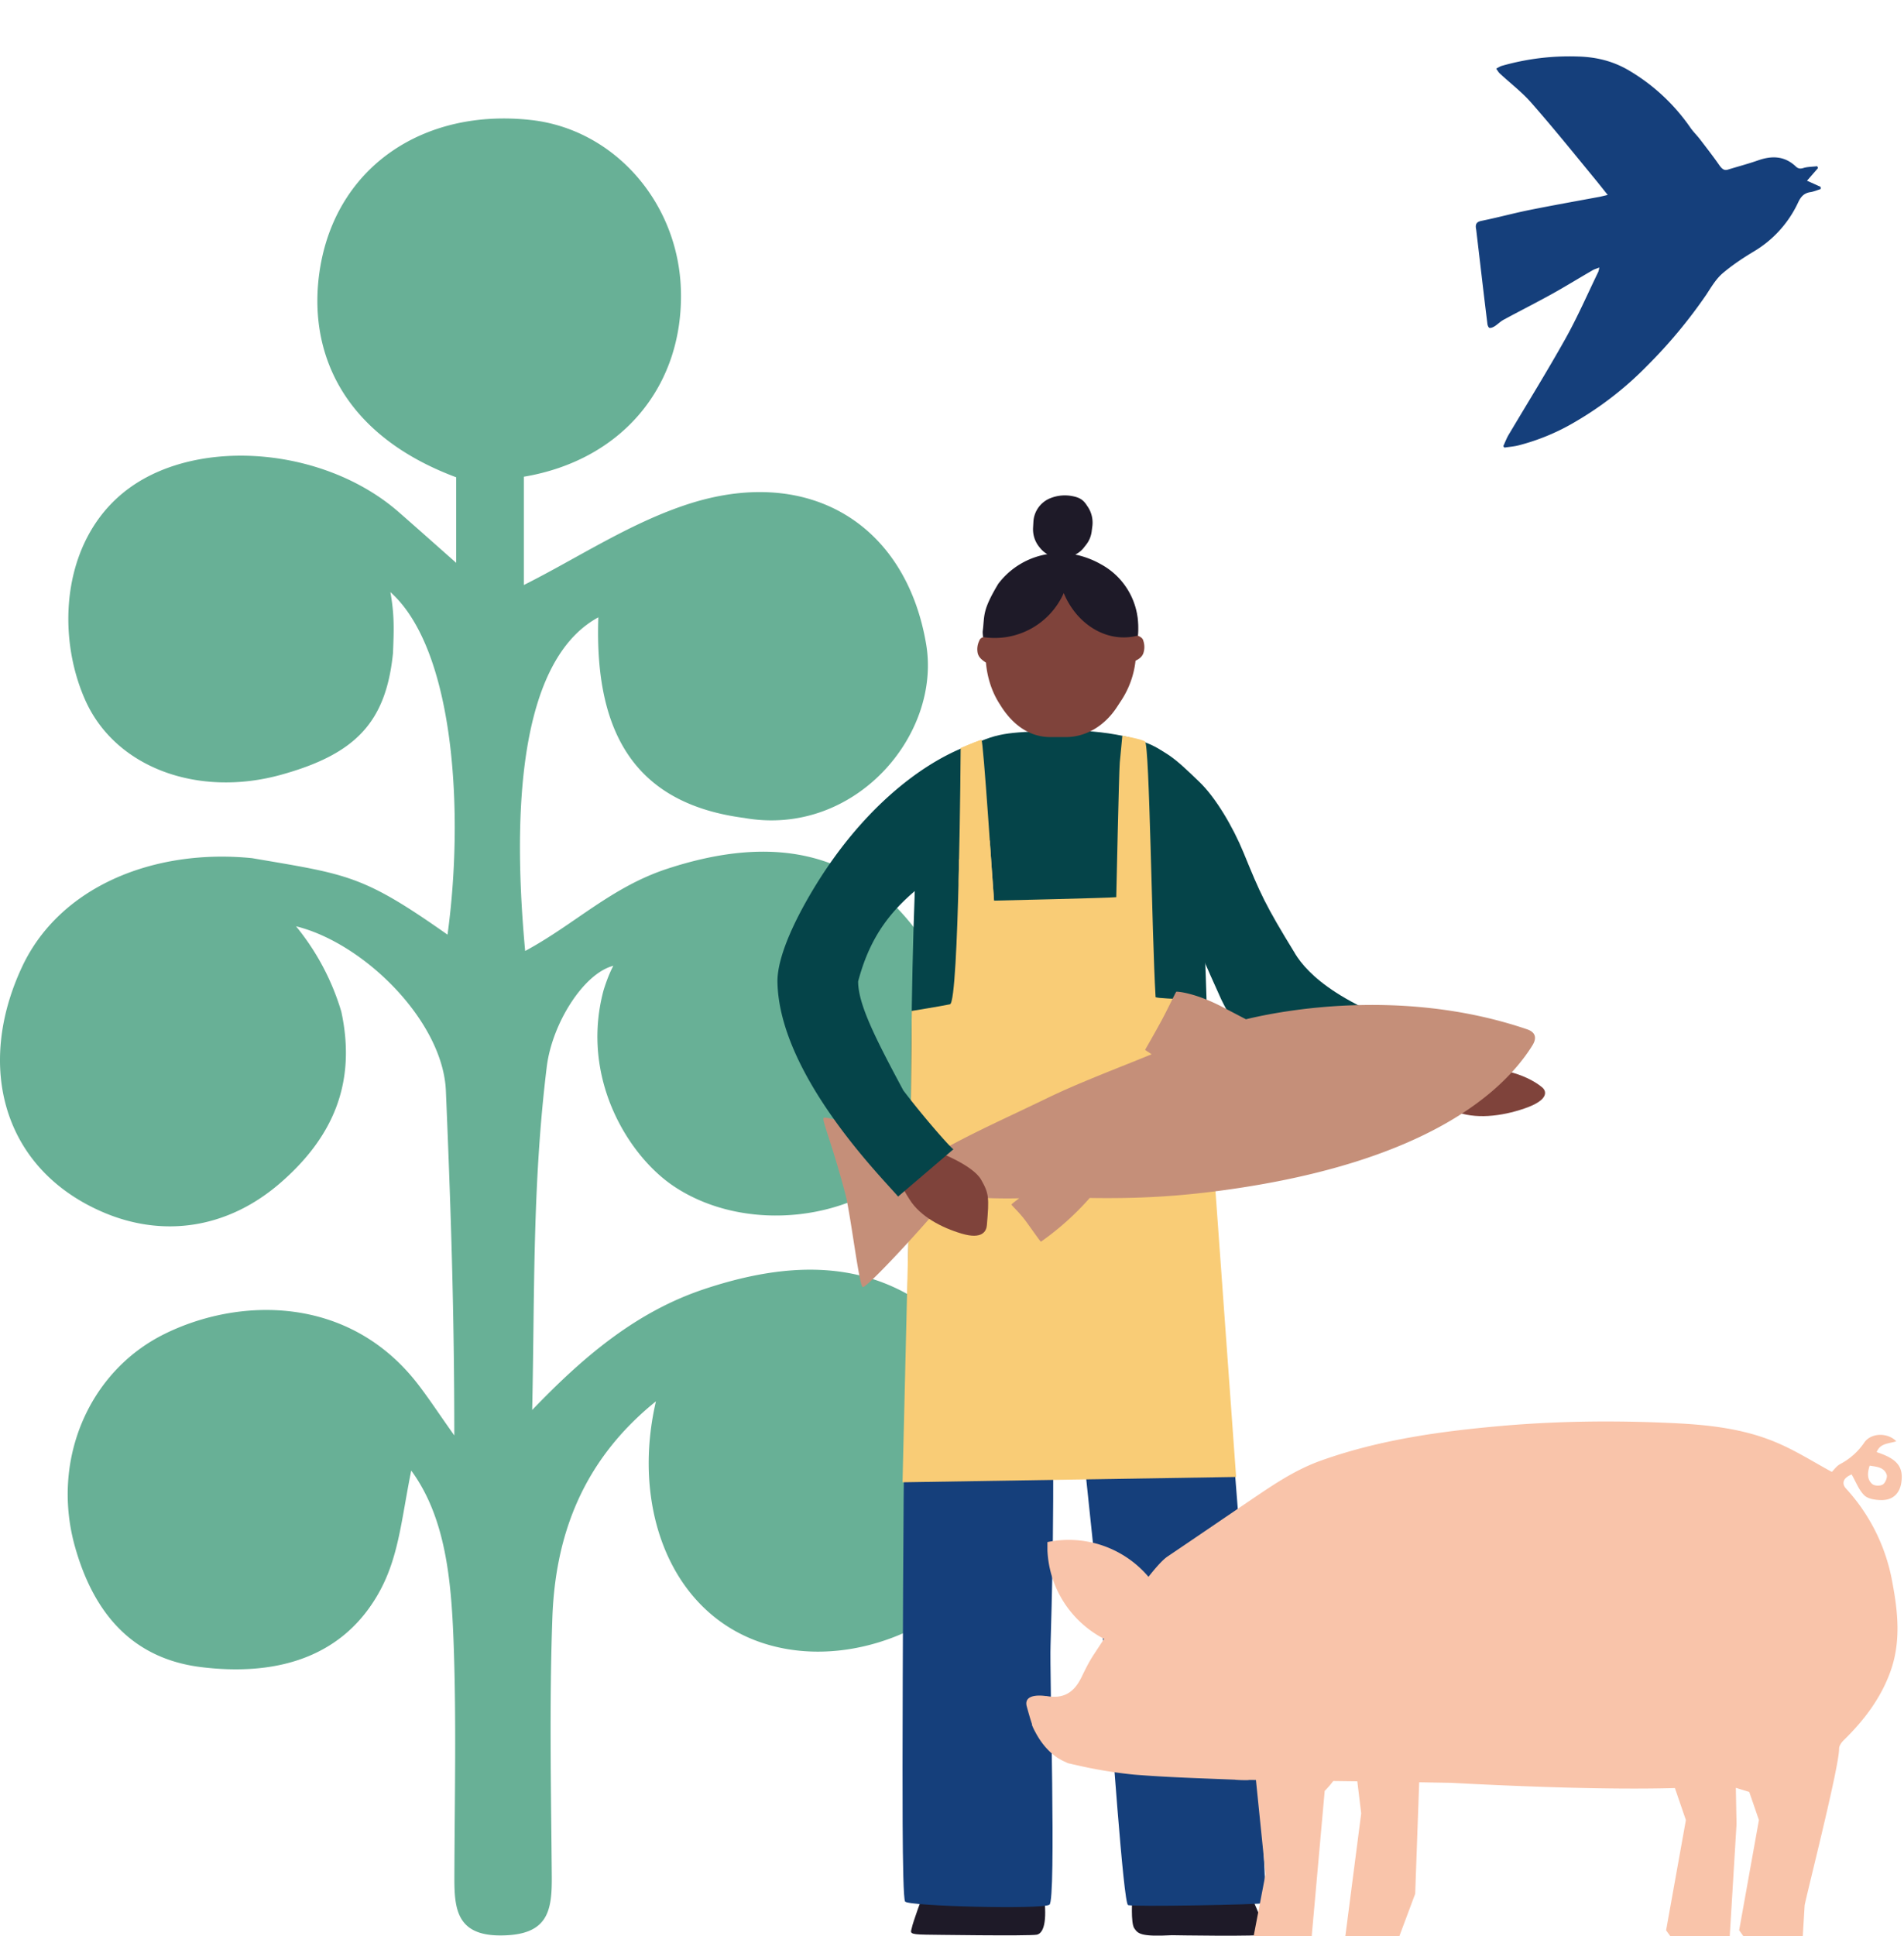 <svg xmlns="http://www.w3.org/2000/svg" fill="none" viewBox="0 0 244 248"><path fill="#68B096" d="M67.13 61.09v13.85C74.05 71.48 81 66.8 88.68 64.42c15.26-4.7 27.41 2.88 30 18.06 2 11.69-9.18 24.8-23.3 22.3-13.46-1.76-19.25-10.22-18.7-25.7-8.31 4.5-11.58 18.99-9.38 42.74 6.42-3.46 11.07-8.22 18.33-10.57 11.33-3.68 22.65-3.42 31.13 7.1 6.13 7.6 7.89 21.74.13 30.29-7.06 7.77-21.23 9.5-30.48 3.36-5.85-3.87-12.06-13.84-9.08-25.08.14-.49.66-2.08 1.27-3.2-3.8.97-7.84 7.37-8.53 12.92-1.85 15.1-1.54 28.53-1.87 43.98 6.53-6.8 13.3-12.57 22.03-15.48 12.54-4.18 24.21-3.87 33.68 6.94 6.74 7.7 7.22 19.08 1.7 29-3.48 6.26-14.3 11.91-24.65 10.18-14.28-2.38-20.3-17.18-16.9-31.75-9.26 7.46-12.87 16.94-13.27 27.64-.4 11.02-.17 22.07-.08 33.09.05 4.6-.46 7.69-6.6 7.69-5.58 0-5.9-3.42-5.88-7.5.03-10.1.27-20.2-.11-30.3-.3-7.86-1.05-15.8-5.42-21.75-1.32 6.52-1.61 11.45-4.46 16.19-4.85 8.09-13.37 10.12-22.53 8.98-9.09-1.15-13.77-7.29-16.05-15.23-3.22-11.18 1.69-22.64 11.43-27.44 9.4-4.65 23.46-5.09 32.37 6.31 1.45 1.86 2.74 3.85 4.76 6.69 0-15.96-.45-29.17-1.08-44.16-.38-8.89-10.45-18.9-19.2-21.06a31.37 31.37 0 0 1 5.8 10.93c2.02 9.38-1.28 16.3-7.88 22-6.73 5.8-14.95 6.99-22.64 3.7C.4 149.8-3.16 136.66 2.82 123.87c4.82-10.32 16.92-15.2 29.48-13.94 12.27 2.1 14.13 2.11 25.05 9.8 2.1-15.27 1.01-36.44-7.32-43.88.5 2.86.47 4.56.33 7.83-.9 8.89-4.83 12.93-14.35 15.57-10.64 2.94-21.2-.9-25.07-9.53-3.88-8.67-2.96-21.08 5.77-27.3 9-6.42 24.94-5.09 34.4 3.19 2.53 2.21 5.04 4.45 7.35 6.49V61.14C42.95 55.35 39.1 43.8 41.2 33.35c2.54-12.46 13.54-19.48 26.91-17.97 10.64 1.22 18.86 10.6 19.15 21.85.32 12.24-7.54 21.72-20.13 23.84v.02Z"/><path fill="#7F433B" d="M184.45 134.36c1.88-.58 6.88-1.74 8.97-.71 2.1 1.03 1 1.69.15 1.93-.9.25-3.51.91-.11 1.73 1.48.37 3.05 1.05 4.16 1.97.69.58.72 1.7-2.24 2.71-2.95 1.02-6.4 1.44-9.01.33-2.61-1.12-2.12-1.32-2.12-1.32l.2-6.65Z"/><path fill="#054449" d="M165.96 122.14c-3.87-6.3-4.44-7.65-6.6-12.92-1.35-3.29-3.56-7.04-5.65-9.05-3.09-2.97-4.52-4.37-8.08-5.15-2.03-.45-4.9 1.05-5.5 4.18-.6 3.13 2.42 6.28 3.34 7.09.93.8 2.87 2.1 6.39 7.73 2.74 4.39 2.47 4.84 6.65 14.02 2.04 4.16 3.76 5.93 7.32 7.89 3.8 2.1 9.3 4.26 20.95 6.95.19-1.66.8-9.7.8-9.7-13.73-4.03-17.97-8.34-19.63-11.04Z"/><path fill="#1E1A28" d="M118.2 242.96s-1.21 3.27-1.35 4c-.14.62-.45.84 1.8.87 0 0 13.32.2 14.23 0 .6-.14 1.35-.97.95-4.68l-15.62-.2ZM145.1 243.17s-.21 3.14.25 3.83c.47.68.75 1.12 4.84.9 0 0 11.54.2 11.9-.1.37-.29-1.73-4.85-1.73-4.85l-15.26.22Z"/><path fill="#153F7B" d="M116.73 143.4c-.1 6.17-.74 38.4-.83 41.88-.14 3.48-.23 33.1-.23 36.4 0 3.28-.1 21.33.32 21.91.42.6 17.63 1.03 18.5.4.88-.64 0-29.77.14-33.26.1-3.48.65-20.7.1-34.72-.56-14.03.45-16.63.77-16.63.33 0 .6-.69 1.9 12.56 1.3 13.24 3.92 37.32 4.48 43.16.55 5.89 2.07 28.7 2.68 28.94.6.24 16.89-.05 17.44-.25.55-.2-.88-19.22-1.06-21.33-.19-2.11-3.88-48.9-4.06-51.4-.19-2.5-1.85-28.65-1.85-28.65s-19.47.05-21.13.2c-1.71.1-17.17.78-17.17.78Z"/><path fill="#F9CC76" d="m115.66 189.88 1.03-42.83 38.62-.77 3.1 42.92-42.75.68Z"/><path fill="#054449" d="M154.85 135.33c.03 4.85.39 9.53.49 11.6 0 0-19.7 1.96-27.79.98 0 0-10.35-.46-10.89-.46 0 0 .13-8.53.12-13.37.08-7.4.22-13.69.42-18.98.2-5.3-.48-15.62 6.35-19.15 4.28-2.21 5.51-2.07 11.46-2.36 4.87-.2 11.77.54 14.57 3.14 3.58 3.29 4.01 10.36 4.5 17.15.34 7.65.58 15.07.78 21.45Z"/><path fill="#F9CC76" d="m116.66 148.6.18-19.1s3.72-.6 4.9-.85c1.17-.25 1.37-32.8 1.37-32.8s1.72-.75 2.66-1.07c.25-.09 1.47 18.93 1.62 20.59 0 0 14.97-.34 15.66-.44 0 0 .35-16.2.45-17.23l.33-3.45s2.31.38 2.9.72c.59.34.87 24.57 1.36 32.72 0 0-.29.12 1.56.22 1.23.03 5.13.31 5.13.31l.59 19.7-38.7.69Z"/><path fill="#C58F79" d="M195.83 131.9c-16.95-5.82-33.56-1.96-36.16-1.33l-3.12-1.63c-3.23-1.67-5.46-1.93-5.81-1.9-.16.22-.89 1.81-1.8 3.53-1.06 1.96-2.2 3.92-2.2 3.92l.84.56c-4.42 1.82-9.2 3.6-13.34 5.6-5.16 2.5-9.04 4.2-13.38 6.59-2.05-.5-3.61-.8-5.75-1.38-3.07-1.02-9.33-2.99-9.57-2.65-.17.48 1.06 3.15 2.86 10 .71 3.14 1.73 11.64 2.17 11.67.53.07 7.42-7.3 11.04-11.72 2.56.23 5.8.42 9 .34-.5.38-.9.68-.99.8.08.19 1 .99 1.84 2.13.9 1.23 1.8 2.55 1.94 2.63a35.46 35.46 0 0 0 6.25-5.6c6.36.1 11.64-.2 18-1.11 24.92-3.56 34.81-12.26 38.64-18.29v-.01l.13-.2c.75-1.28-.13-1.77-.6-1.95Z"/><path fill="#7F433B" d="M118.92 147.08c1.63.54 5.76 2.23 6.8 4.02 1.03 1.79 1.05 2.33.75 5.84-.06.8-.62 1.86-3.22 1.09s-5.3-2.2-6.65-4.32c-1.36-2.1-.9-2-.9-2l3.22-4.63Z"/><path fill="#054449" d="M130.93 99.99c-.5-3.24-2.16-5.42-4.46-5.21-6.17 1.48-13.64 6.73-19.8 15.39-2.26 3.16-7.04 10.83-7.04 15.55.17 12.1 13.85 25.59 15.46 27.56l7.09-6.06c-.45-.28-3.9-4.22-6.42-7.54-3.52-6.57-5.79-11-5.79-13.96 2.2-8.34 6.92-12.08 15.68-17.3 0 0 3.04-1.67 4.3-3.68a6.03 6.03 0 0 0 .98-4.75Z"/><path fill="#F9CC76" d="M122.86 112.12c.2-8.16.25-16.3.25-16.3s1.71-.73 2.66-1.06c.24-.08 1.47 18.94 1.61 20.6.15 1.66-4.71 4.77-4.52-3.24Z"/><path fill="#7F433B" d="M146.52 82.1c-.06-.34-.36-.52-.7-.67.14-2.67-.42-4.38-1.6-6.1a9.18 9.18 0 0 0-4.36-3.57c-1.74-.63-6-.46-7.7.23-4.09 1.55-5.7 5.35-5.9 9.54-.35.1-.66.22-.76.54a2.48 2.48 0 0 0-.2 1.63c.14.48.44.78 1.05 1.18.17 1.95.78 3.82 1.8 5.37l.2.32c1.59 2.43 3.71 3.85 6.25 3.85h2c2.53 0 4.93-1.4 6.52-3.82l.63-.96a11.58 11.58 0 0 0 1.77-5c.52-.26.8-.5.98-.9a2.5 2.5 0 0 0 .02-1.65Z"/><path fill="#1E1A28" d="M141.08 72.28a11.35 11.35 0 0 0-3.28-1.24c.45-.22.85-.55 1.16-.97l.25-.32c.39-.5.63-1.11.7-1.76l.08-.62c.1-.86-.11-1.74-.59-2.45l-.18-.27c-.4-.6-.85-.89-1.62-1.06a4.98 4.98 0 0 0-2.92.2 3.45 3.45 0 0 0-2.25 3.09l-.04.7c-.05.86.2 1.7.71 2.38l.08.1c.3.4.64.7 1.03.93a9.88 9.88 0 0 0-6.29 3.81c-2.07 3.46-1.72 3.98-1.98 6.02-.03.26.02.53.04.79a9.68 9.68 0 0 0 10.34-5.64c1.47 3.58 4.91 6.18 8.76 5.6.24-.03.5-.11.74-.14.05-.49.04-.9.04-1.41a9.12 9.12 0 0 0-4.78-7.74Z"/><path fill="#F9C4AA" d="M237.3 188.89c.53.92.9 1.96 1.61 2.66.48.47 1.43.6 2.18.61 1.51.02 2.4-.88 2.58-2.34.25-1.96-.58-2.96-3.17-3.8.44-1.17 1.59-1.08 2.51-1.39-1.04-1.1-3.16-1.14-4.08.13a8.45 8.45 0 0 1-3.06 2.76c-.5.25-.84.77-1.12 1.03-2.28-1.24-4.43-2.6-6.74-3.61-4.44-1.97-9.22-2.45-14.02-2.66-7.24-.33-14.48-.25-21.7.39-7.82.69-15.58 1.78-23.03 4.44-3.08 1.1-5.77 2.87-8.44 4.68-3.74 2.53-7.46 5.08-11.2 7.6-.6.4-1.46 1.36-2.44 2.6a13.42 13.42 0 0 0-12.95-4.45v1.06c.22 4.98 3.13 9.2 7.26 11.34l-1.36 2.07c-.57.87-1.04 1.82-1.5 2.77-1 2.1-2.4 2.89-4.58 2.47v.02s-2.88-.5-2.49 1.25c.22.8.44 1.6.71 2.4h-.04a6.8 6.8 0 0 0 .46.98c.6 1.15 1.85 3 3.9 3.83.13.08.27.14.42.17l.28.06.24.06.2.04a58.2 58.2 0 0 0 7.6 1.27c4.31.35 8.65.47 12.98.65v.01a18.09 18.09 0 0 0 1.35.05c.14 0 .29 0 .45-.03l.84.01 1.23 12.06-1.52 7.92h7.44l1.66-18.58a13 13 0 0 0 1.1-1.27l3.08.04.5 4.1-2.03 15.71h6.93l2.02-5.41.51-14.28 4.1.07c7.03.38 19.55.93 28.67.67l1.41 4.1-2.53 14.09-.01.03.53.73h7.63l.87-14.32-.09-4.66 1.72.53 1.24 3.6-2.53 14.09v.03l.52.73h7.63l.24-3.94c.36-1.84 4.46-17.89 4.41-20.06 0-.36.31-.8.6-1.08 2.55-2.5 4.68-5.27 5.93-8.66 1.42-3.82 1.03-7.7.3-11.55a23.94 23.94 0 0 0-5.91-11.99c-.68-.73-.34-1.42.68-1.84h.01Zm2.3-1.14c.9.14 1.85.2 2.18 1.15.12.34-.16 1.05-.49 1.26-.31.21-1.06.2-1.35-.05-.71-.6-.63-1.47-.34-2.36Z"/><path fill="#153F7B" d="m206.03 24.97-1.4-1.75c-2.74-3.33-5.45-6.7-8.3-9.95-1.22-1.42-2.74-2.57-4.12-3.85-.19-.17-.31-.4-.47-.63.23-.12.46-.27.7-.35 3.22-.92 6.5-1.32 9.84-1.2 2.34.07 4.49.6 6.53 1.82a24.96 24.96 0 0 1 7.82 7.3c.37.53.84.98 1.23 1.49.85 1.11 1.7 2.2 2.5 3.35.31.42.58.69 1.1.52 1.3-.4 2.6-.74 3.88-1.19 1.76-.61 3.37-.55 4.79.79.28.27.55.34.99.2.55-.17 1.17-.15 1.76-.23l.1.24-1.41 1.62 1.75.79v.28c-.44.14-.87.32-1.3.39-.82.12-1.23.57-1.58 1.31a14.35 14.35 0 0 1-5.73 6.32c-1.39.84-2.75 1.74-3.99 2.8-.82.72-1.42 1.73-2.03 2.67a63.76 63.76 0 0 1-7.58 9.12 43.41 43.41 0 0 1-9.2 7.18 27.88 27.88 0 0 1-7.26 3.03c-.6.16-1.25.2-1.86.3l-.14-.19c.21-.45.39-.94.64-1.38 2.45-4.12 4.98-8.2 7.32-12.38 1.54-2.75 2.81-5.67 4.19-8.52.07-.14.09-.3.16-.6-.35.14-.59.2-.81.32-1.74 1-3.45 2.06-5.21 3.04-2.06 1.14-4.16 2.2-6.23 3.32-.42.22-.76.58-1.16.84-.2.12-.46.25-.67.21-.13-.02-.26-.35-.27-.54-.49-3.95-.94-7.9-1.41-11.84a2.8 2.8 0 0 0-.05-.34c-.1-.6.1-.88.76-1 1.97-.4 3.92-.93 5.9-1.34 3.08-.62 6.17-1.17 9.25-1.74l.97-.23Z"/></svg>